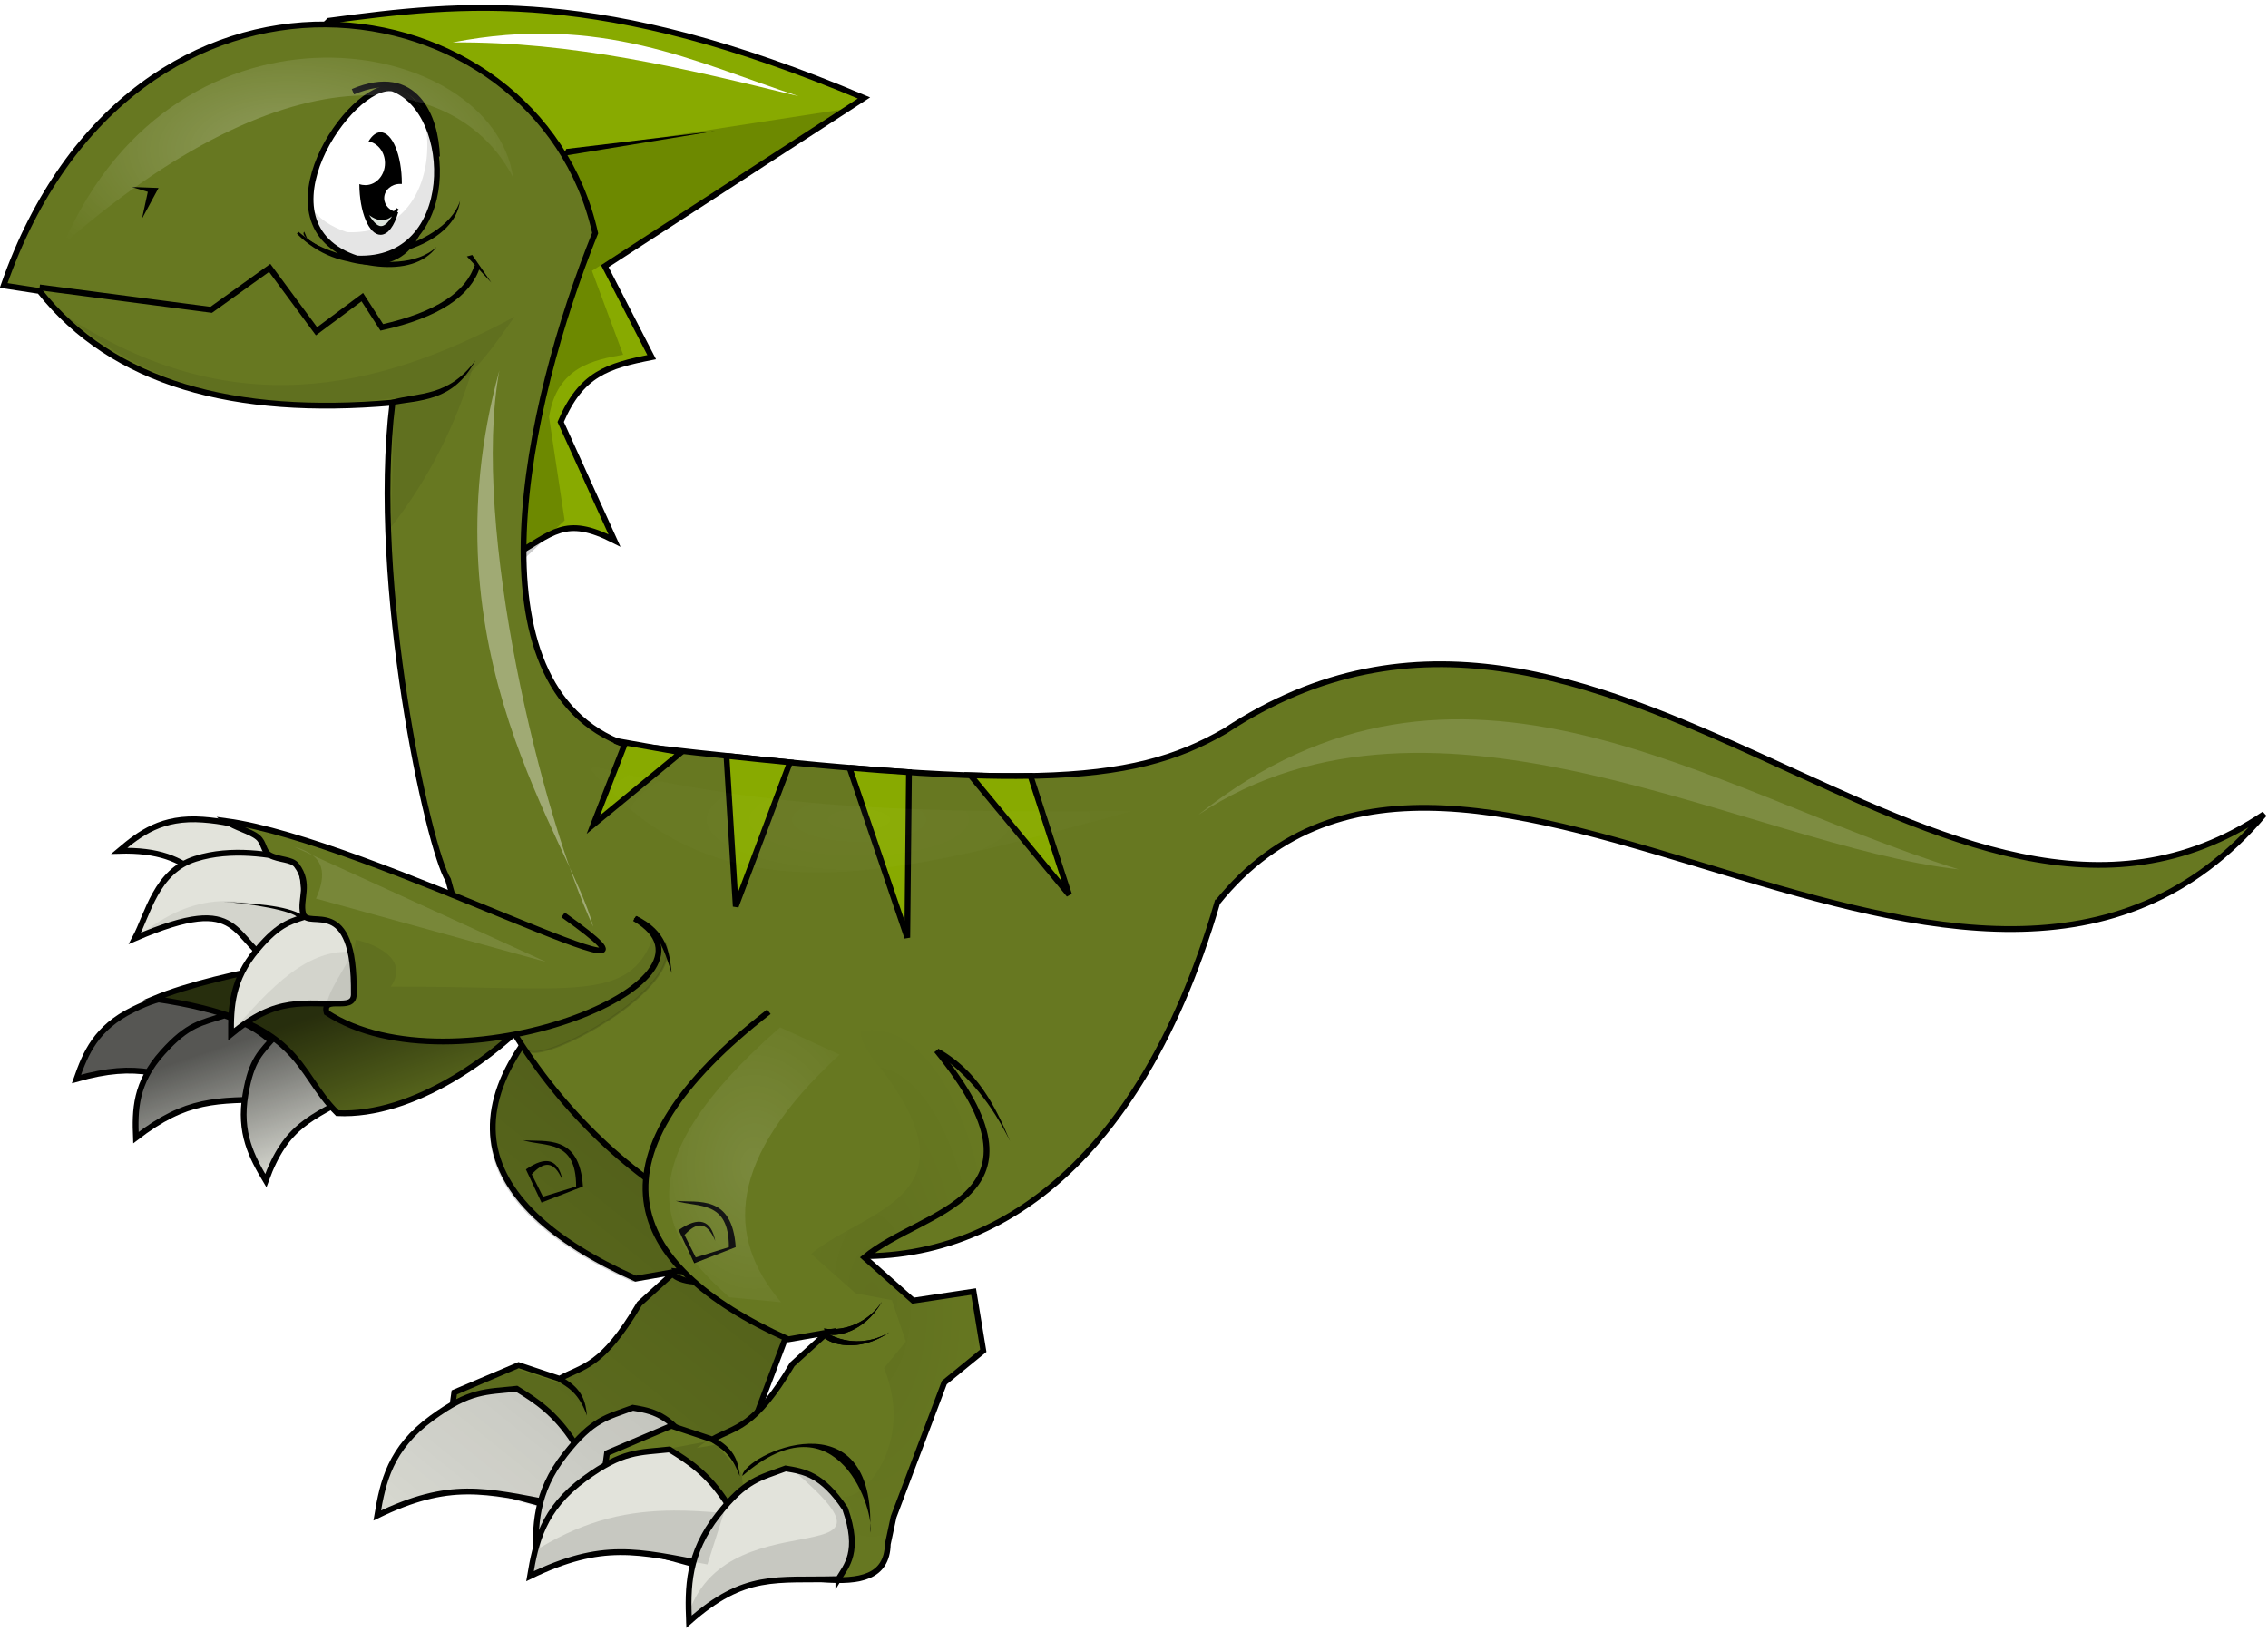 <?xml version="1.0" encoding="UTF-8" standalone="no"?>
<!-- Created with Inkscape (http://www.inkscape.org/) -->

<svg
   xmlns:dc="http://purl.org/dc/elements/1.1/"
   xmlns:cc="http://creativecommons.org/ns#"
   xmlns:rdf="http://www.w3.org/1999/02/22-rdf-syntax-ns#"
   xmlns:svg="http://www.w3.org/2000/svg"
   xmlns="http://www.w3.org/2000/svg"
   xmlns:xlink="http://www.w3.org/1999/xlink"
   xmlns:sodipodi="http://sodipodi.sourceforge.net/DTD/sodipodi-0.dtd"
   xmlns:inkscape="http://www.inkscape.org/namespaces/inkscape"
   width="587.489"
   height="427.739"
   id="svg6294"
   version="1.1"
   inkscape:version="0.48.3.1 r9886"
   sodipodi:docname="dinosaurio.svg">
  <defs
     id="defs6296">
    <filter
       color-interpolation-filters="sRGB"
       inkscape:collect="always"
       id="filter5564-9-6">
      <feGaussianBlur
         inkscape:collect="always"
         stdDeviation="6.23"
         id="feGaussianBlur5566-9-9" />
    </filter>
    <filter
       color-interpolation-filters="sRGB"
       inkscape:collect="always"
       id="filter5937"
       x="-0.158"
       width="1.317"
       y="-0.117"
       height="1.235">
      <feGaussianBlur
         inkscape:collect="always"
         stdDeviation="12.339"
         id="feGaussianBlur5939" />
    </filter>
    <linearGradient
       inkscape:collect="always"
       xlink:href="#linearGradient5891"
       id="linearGradient5897"
       x1="12.76"
       y1="2186.278"
       x2="37.443"
       y2="2260.019"
       gradientUnits="userSpaceOnUse" />
    <linearGradient
       inkscape:collect="always"
       id="linearGradient5891">
      <stop
         style="stop-color:#000000;stop-opacity:1;"
         offset="0"
         id="stop5893" />
      <stop
         style="stop-color:#000000;stop-opacity:0;"
         offset="1"
         id="stop5895" />
    </linearGradient>
    <linearGradient
       inkscape:collect="always"
       xlink:href="#linearGradient5851"
       id="linearGradient5857"
       x1="119.602"
       y1="2336.273"
       x2="-75.177"
       y2="2578.709"
       gradientUnits="userSpaceOnUse" />
    <linearGradient
       inkscape:collect="always"
       id="linearGradient5851">
      <stop
         style="stop-color:#000000;stop-opacity:1;"
         offset="0"
         id="stop5853" />
      <stop
         style="stop-color:#000000;stop-opacity:0;"
         offset="1"
         id="stop5855" />
    </linearGradient>
    <filter
       color-interpolation-filters="sRGB"
       inkscape:collect="always"
       id="filter5859"
       x="-0.102"
       width="1.203"
       y="-0.076"
       height="1.152">
      <feGaussianBlur
         inkscape:collect="always"
         stdDeviation="10.011"
         id="feGaussianBlur5861" />
    </filter>
    <filter
       color-interpolation-filters="sRGB"
       inkscape:collect="always"
       id="filter6210">
      <feGaussianBlur
         inkscape:collect="always"
         stdDeviation="14.018"
         id="feGaussianBlur6212" />
    </filter>
    <filter
       color-interpolation-filters="sRGB"
       inkscape:collect="always"
       id="filter5979"
       x="-0.115"
       width="1.23"
       y="-0.163"
       height="1.325">
      <feGaussianBlur
         inkscape:collect="always"
         stdDeviation="3.85"
         id="feGaussianBlur5981" />
    </filter>
    <filter
       color-interpolation-filters="sRGB"
       inkscape:collect="always"
       id="filter5564-5-1">
      <feGaussianBlur
         inkscape:collect="always"
         stdDeviation="6.23"
         id="feGaussianBlur5566-0-1" />
    </filter>
    <radialGradient
       inkscape:collect="always"
       xlink:href="#linearGradient5610"
       id="radialGradient5616"
       cx="184.393"
       cy="2373.768"
       fx="184.393"
       fy="2373.768"
       r="68.586"
       gradientTransform="matrix(1,0,0,2.242,0,-2948.665)"
       gradientUnits="userSpaceOnUse" />
    <linearGradient
       inkscape:collect="always"
       id="linearGradient5610">
      <stop
         style="stop-color:#000000;stop-opacity:1;"
         offset="0"
         id="stop5612" />
      <stop
         style="stop-color:#000000;stop-opacity:0;"
         offset="1"
         id="stop5614" />
    </linearGradient>
    <filter
       color-interpolation-filters="sRGB"
       inkscape:collect="always"
       id="filter5572">
      <feGaussianBlur
         inkscape:collect="always"
         stdDeviation="4.377"
         id="feGaussianBlur5574" />
    </filter>
    <filter
       color-interpolation-filters="sRGB"
       inkscape:collect="always"
       id="filter5675"
       x="-0.159"
       width="1.318"
       y="-0.172"
       height="1.344">
      <feGaussianBlur
         inkscape:collect="always"
         stdDeviation="5.716"
         id="feGaussianBlur5677" />
    </filter>
    <radialGradient
       inkscape:collect="always"
       xlink:href="#linearGradient5602"
       id="radialGradient5608"
       cx="177.787"
       cy="2122.865"
       fx="177.787"
       fy="2122.865"
       r="169.417"
       gradientTransform="matrix(1,0,0,0.331,0,1420.907)"
       gradientUnits="userSpaceOnUse" />
    <linearGradient
       inkscape:collect="always"
       id="linearGradient5602">
      <stop
         style="stop-color:#ffffff;stop-opacity:1;"
         offset="0"
         id="stop5604" />
      <stop
         style="stop-color:#ffffff;stop-opacity:0;"
         offset="1"
         id="stop5606" />
    </linearGradient>
    <filter
       color-interpolation-filters="sRGB"
       inkscape:collect="always"
       id="filter5598"
       x="-0.099"
       width="1.198"
       y="-0.499"
       height="1.999">
      <feGaussianBlur
         inkscape:collect="always"
         stdDeviation="11.665"
         id="feGaussianBlur5600" />
    </filter>
    <filter
       color-interpolation-filters="sRGB"
       inkscape:collect="always"
       id="filter5663"
       x="-0.272"
       width="1.543"
       y="-1.255"
       height="3.51">
      <feGaussianBlur
         inkscape:collect="always"
         stdDeviation="3.844"
         id="feGaussianBlur5665" />
    </filter>
    <filter
       color-interpolation-filters="sRGB"
       inkscape:collect="always"
       id="filter5667"
       x="-0.307"
       width="1.614"
       y="-0.535"
       height="2.07">
      <feGaussianBlur
         inkscape:collect="always"
         stdDeviation="3.844"
         id="feGaussianBlur5669" />
    </filter>
    <filter
       color-interpolation-filters="sRGB"
       inkscape:collect="always"
       id="filter5675-9"
       x="-0.159"
       width="1.318"
       y="-0.172"
       height="1.344">
      <feGaussianBlur
         inkscape:collect="always"
         stdDeviation="5.716"
         id="feGaussianBlur5677-3" />
    </filter>
    <filter
       color-interpolation-filters="sRGB"
       inkscape:collect="always"
       id="filter5745"
       x="-0.138"
       width="1.275"
       y="-0.16"
       height="1.319">
      <feGaussianBlur
         inkscape:collect="always"
         stdDeviation="2.1"
         id="feGaussianBlur5747" />
    </filter>
    <radialGradient
       inkscape:collect="always"
       xlink:href="#linearGradient5759"
       id="radialGradient5765"
       cx="123.536"
       cy="2302.426"
       fx="123.536"
       fy="2302.426"
       r="76.752"
       gradientTransform="matrix(1,0,0,1.353,0,-811.94)"
       gradientUnits="userSpaceOnUse" />
    <linearGradient
       inkscape:collect="always"
       id="linearGradient5759">
      <stop
         style="stop-color:#ffffff;stop-opacity:1;"
         offset="0"
         id="stop5761" />
      <stop
         style="stop-color:#ffffff;stop-opacity:0;"
         offset="1"
         id="stop5763" />
    </linearGradient>
    <filter
       color-interpolation-filters="sRGB"
       inkscape:collect="always"
       id="filter5755"
       x="-0.369"
       width="1.738"
       y="-0.229"
       height="1.458">
      <feGaussianBlur
         inkscape:collect="always"
         stdDeviation="13.585"
         id="feGaussianBlur5757" />
    </filter>
    <filter
       color-interpolation-filters="sRGB"
       inkscape:collect="always"
       id="filter5564-5">
      <feGaussianBlur
         inkscape:collect="always"
         stdDeviation="6.23"
         id="feGaussianBlur5566-0" />
    </filter>
    <filter
       color-interpolation-filters="sRGB"
       inkscape:collect="always"
       id="filter5905"
       x="-0.122"
       width="1.245"
       y="-0.62"
       height="2.24">
      <feGaussianBlur
         inkscape:collect="always"
         stdDeviation="20.082"
         id="feGaussianBlur5907" />
    </filter>
    <filter
       color-interpolation-filters="sRGB"
       inkscape:collect="always"
       id="filter5951"
       x="-0.095"
       width="1.19"
       y="-0.525"
       height="2.051">
      <feGaussianBlur
         inkscape:collect="always"
         stdDeviation="7.095"
         id="feGaussianBlur5953" />
    </filter>
    <filter
       color-interpolation-filters="sRGB"
       inkscape:collect="always"
       id="filter5969"
       x="-0.886"
       width="2.773"
       y="-0.127"
       height="1.253">
      <feGaussianBlur
         inkscape:collect="always"
         stdDeviation="12.974"
         id="feGaussianBlur5971" />
    </filter>
    <radialGradient
       inkscape:collect="always"
       xlink:href="#linearGradient6012"
       id="radialGradient6018"
       cx="-117.857"
       cy="1777.016"
       fx="-117.857"
       fy="1777.016"
       r="144.344"
       gradientTransform="matrix(1,0,0,0.527,0,839.921)"
       gradientUnits="userSpaceOnUse" />
    <linearGradient
       inkscape:collect="always"
       id="linearGradient6012">
      <stop
         style="stop-color:#ffffff;stop-opacity:1;"
         offset="0"
         id="stop6014" />
      <stop
         style="stop-color:#ffffff;stop-opacity:0;"
         offset="1"
         id="stop6016" />
    </linearGradient>
    <filter
       color-interpolation-filters="sRGB"
       inkscape:collect="always"
       id="filter6008"
       x="-0.12"
       width="1.24"
       y="-0.29"
       height="1.579">
      <feGaussianBlur
         inkscape:collect="always"
         stdDeviation="11.632"
         id="feGaussianBlur6010" />
    </filter>
    <filter
       color-interpolation-filters="sRGB"
       inkscape:collect="always"
       id="filter5564-4">
      <feGaussianBlur
         inkscape:collect="always"
         stdDeviation="6.23"
         id="feGaussianBlur5566-06" />
    </filter>
    <filter
       color-interpolation-filters="sRGB"
       inkscape:collect="always"
       id="filter5564-9">
      <feGaussianBlur
         inkscape:collect="always"
         stdDeviation="6.23"
         id="feGaussianBlur5566-9" />
    </filter>
    <filter
       color-interpolation-filters="sRGB"
       inkscape:collect="always"
       id="filter6082"
       x="-0.158"
       width="1.317"
       y="-0.347"
       height="1.693">
      <feGaussianBlur
         inkscape:collect="always"
         stdDeviation="8.613"
         id="feGaussianBlur6084" />
    </filter>
    <filter
       color-interpolation-filters="sRGB"
       inkscape:collect="always"
       id="filter5564-5-1-0">
      <feGaussianBlur
         inkscape:collect="always"
         stdDeviation="6.23"
         id="feGaussianBlur5566-0-1-3" />
    </filter>
  </defs>
  <sodipodi:namedview
     id="base"
     pagecolor="#ffffff"
     bordercolor="#666666"
     borderopacity="1.0"
     inkscape:pageopacity="0.0"
     inkscape:pageshadow="2"
     inkscape:zoom="0.33260209"
     inkscape:cx="388.79904"
     inkscape:cy="303.90037"
     inkscape:document-units="px"
     inkscape:current-layer="g6216"
     showgrid="false"
     fit-margin-left="0.2"
     fit-margin-top="0.2"
     fit-margin-right="0.2"
     fit-margin-bottom="0.2"
     inkscape:window-width="1264"
     inkscape:window-height="715"
     inkscape:window-x="0"
     inkscape:window-y="48"
     inkscape:window-maximized="1" />
  <g
     inkscape:label="Capa 1"
     inkscape:groupmode="layer"
     id="layer1"
     transform="translate(8.826,-461.784)">
    <g
       transform="matrix(0.5,0,0,0.5,124.809,-387.694)"
       id="g6216">
      <path
         sodipodi:nodetypes="cccccccsc"
         inkscape:connector-curvature="0"
         id="path4435-7"
         d="m -96.799,1709.707 c 69.778,-9.269 140.358,-17.737 277.143,40 l -134.286,87.143 24.286,47.143 c -22.947,4.522 -36.545,8.737 -47.143,33.571 l 27.857,61.429 c -25.984,-13.266 -31.625,-3.691 -53.571,8.571 0,0 12.857,-197.857 10,-203.571 -2.857,-5.714 -97.143,-74.286 -104.286,-74.286 z"
         style="color:#000000;fill:#88aa00;fill-opacity:1;fill-rule:nonzero;stroke:#000000;stroke-width:3;stroke-linecap:butt;stroke-linejoin:miter;stroke-miterlimit:4;stroke-opacity:1;stroke-dasharray:none;stroke-dashoffset:0;marker:none;visibility:visible;display:inline;overflow:visible;enable-background:accumulate" />
      <path
         sodipodi:nodetypes="cccccccc"
         inkscape:connector-curvature="0"
         id="path5927"
         d="m 26.264,1777.652 144.452,-22.223 -131.32,83.843 16.162,43.437 c -14.689,2.727 -34.233,5.893 -38.386,32.325 l 8.081,53.538 -41.416,39.396 z"
         style="opacity:0.445;fill:#000000;stroke:none;filter:url(#filter5937)" />
      <g
         transform="translate(-446.757,1411.182)"
         id="g4282-8">
        <path
           sodipodi:nodetypes="cccccc"
           inkscape:connector-curvature="0"
           id="path3780-1-2-68"
           d="m 292.461,854.716 12.369,-23.709 c -5.718,-13.465 -12.677,-19.851 -19.671,-26.037 -12.866,-0.854 -19.093,-2.844 -36.764,5.88 -19.225,9.422 -24.587,22.592 -29.298,35.939 32.147,-9.144 45.727,-2.543 73.364,7.927 z"
           style="color:#000000;fill:#e2e3db;fill-opacity:1;fill-rule:nonzero;stroke:#000000;stroke-width:3;stroke-linecap:butt;stroke-linejoin:miter;stroke-miterlimit:4;stroke-opacity:1;stroke-dasharray:none;stroke-dashoffset:0;marker:none;visibility:visible;display:inline;overflow:visible;enable-background:accumulate" />
        <path
           sodipodi:nodetypes="cccccc"
           inkscape:connector-curvature="0"
           id="path3780-1-8"
           d="m 320.995,857.385 2.713,-26.603 c -10.297,-10.392 -19.125,-13.747 -27.912,-16.905 -12.268,3.97 -18.79,4.426 -31.975,19.072 -14.371,15.869 -14.476,30.089 -13.912,44.232 26.478,-20.395 41.537,-19.291 71.086,-19.796 z"
           style="color:#000000;fill:#e2e3db;fill-opacity:1;fill-rule:nonzero;stroke:#000000;stroke-width:3;stroke-linecap:butt;stroke-linejoin:miter;stroke-miterlimit:4;stroke-opacity:1;stroke-dasharray:none;stroke-dashoffset:0;marker:none;visibility:visible;display:inline;overflow:visible;enable-background:accumulate" />
        <path
           sodipodi:nodetypes="cccccc"
           inkscape:connector-curvature="0"
           id="path3780-8-0-4"
           d="m 363.286,854.388 c 0.283,-6.469 2.653,-14.242 -11.423,-27.014 -15.291,-8.113 -22.423,-5.426 -29.683,-2.951 -7.563,8.698 -12.379,11.871 -15.516,30.318 -3.463,20.024 3.295,32.536 10.533,44.695 10.635,-29.141 23.516,-32.04 46.089,-45.049 z"
           style="color:#000000;fill:#e2e3db;fill-opacity:1;fill-rule:nonzero;stroke:#000000;stroke-width:3;stroke-linecap:butt;stroke-linejoin:miter;stroke-miterlimit:4;stroke-opacity:1;stroke-dasharray:none;stroke-dashoffset:0;marker:none;visibility:visible;display:inline;overflow:visible;enable-background:accumulate" />
        <path
           style="color:#000000;fill:#677821;fill-opacity:1;fill-rule:nonzero;stroke:#000000;stroke-width:3;stroke-linecap:butt;stroke-linejoin:miter;stroke-miterlimit:4;stroke-opacity:1;stroke-dasharray:none;stroke-dashoffset:0;marker:none;visibility:visible;display:inline;overflow:visible;enable-background:accumulate"
           d="m 467.143,741.648 c 65.44,-0.182 -35.163,126.59 -112.857,122.857 -22.454,-22.144 -17.234,-47.847 -95,-59.286 69.286,-29.003 274.775,-37.63 175,-46.429"
           id="path4241-3"
           inkscape:connector-curvature="0"
           sodipodi:nodetypes="cccc" />
      </g>
      <path
         sodipodi:nodetypes="ccccccccccccc"
         inkscape:connector-curvature="0"
         id="path3780-1-2-68-5"
         d="m 20.375,2152.844 -32.844,17.125 c 99.775,8.799 -105.714,17.434 -175,46.437 0.818,0.12 1.576,0.252 2.375,0.375 -3.723,1.009 -7.993,2.639 -13.281,5.25 -19.225,9.422 -24.57,22.591 -29.281,35.938 15.465,-4.399 26.622,-5.129 37.125,-3.563 -6.803,11.856 -6.752,22.95 -6.312,33.969 21.685,-16.703 35.713,-18.975 56.312,-19.531 -2.351,18.34 4.089,30.225 10.969,41.781 8.538,-23.395 18.62,-29.935 33.906,-38.312 1.006,1.133 2.055,2.258 3.188,3.375 77.694,3.733 178.284,-123.026 112.844,-122.844 z"
         style="opacity:0.618;color:#000000;fill:url(#linearGradient5897);fill-opacity:1;fill-rule:nonzero;stroke:none;stroke-width:3;marker:none;visibility:visible;display:inline;overflow:visible;enable-background:accumulate" />
      <g
         id="g3923-2-1"
         transform="translate(-501.656,1395.913)">
        <path
           style="color:#000000;fill:#677821;fill-opacity:1;fill-rule:nonzero;stroke:#000000;stroke-width:3;stroke-linecap:butt;stroke-linejoin:miter;stroke-miterlimit:4;stroke-opacity:1;stroke-dasharray:none;stroke-dashoffset:0;marker:none;visibility:visible;display:inline;overflow:visible;enable-background:accumulate"
           d="M 553.564,795.783 C 458.406,869.705 476.005,926.105 563.665,965.518 l 20.203,-3.536 -18.183,16.502 c -19.64,33.391 -29.378,32.119 -41.416,38.898 l -21.213,-7.072 -33.335,14.145 -6.061,43.612 0,0 64.65,17.681 c 28.958,-4.714 86.141,20.562 86.873,-14.142 l 3.03,-14.148 26.264,-69.544 20.203,-16.502 -5.051,-30.647 -31.315,4.715 -25.254,-22.396 c 30.829,-25.6 101.247,-29.319 37.376,-107.263"
           id="path3755-2-4"
           inkscape:connector-curvature="0"
           sodipodi:nodetypes="cccccccccccccccccc" />
        <path
           style="color:#000000;fill:#e2e3db;fill-opacity:1;fill-rule:nonzero;stroke:#000000;stroke-width:3;stroke-linecap:butt;stroke-linejoin:miter;stroke-miterlimit:4;stroke-opacity:1;stroke-dasharray:none;stroke-dashoffset:0;marker:none;visibility:visible;display:inline;overflow:visible;enable-background:accumulate"
           d="m 521.744,1082.162 10.102,-31.82 c -9.933,-15.326 -19.866,-21.679 -29.799,-27.779 -16.006,1.723 -24.092,0.616 -43.942,15.152 -21.611,15.728 -25.367,33.08 -28.284,50.508 37.561,-18.171 55.683,-12.981 91.924,-6.061 z"
           id="path3780-89-9"
           inkscape:connector-curvature="0"
           sodipodi:nodetypes="cccccc" />
        <path
           style="color:#000000;fill:#e2e3db;fill-opacity:1;fill-rule:nonzero;stroke:#000000;stroke-width:3;stroke-linecap:butt;stroke-linejoin:miter;stroke-miterlimit:4;stroke-opacity:1;stroke-dasharray:none;stroke-dashoffset:0;marker:none;visibility:visible;display:inline;overflow:visible;enable-background:accumulate"
           d="m 589.571,1089.736 c 4.155,-6.935 11.376,-14.06 3.512,-36.448 -11.967,-17.995 -21.394,-19.283 -30.836,-20.881 -13.473,5.055 -20.646,5.676 -35.053,24.066 -15.703,19.927 -15.718,37.68 -14.998,55.331 28.994,-25.674 44.86,-21.202 77.374,-22.069 z"
           id="path3780-8-7-2"
           inkscape:connector-curvature="0"
           sodipodi:nodetypes="cccccc" />
        <path
           style="fill:#000000;stroke:none"
           d="m 523.482,1018.612 c 5.273,3.423 10.645,5.934 15,17.857 -0.7,-6.767 -2.012,-13.688 -12.5,-19.643 z"
           id="path3806-3-0"
           inkscape:connector-curvature="0"
           sodipodi:nodetypes="cccc" />
        <path
           style="color:#000000;fill:#000000;fill-opacity:1;fill-rule:nonzero;stroke:none;stroke-width:1px;marker:none;visibility:visible;display:inline;overflow:visible;enable-background:accumulate"
           d="m 582.036,961.264 c 10.213,6.943 23.751,6.852 33.964,0.578 -16.114,11.157 -31.14,5.88 -33.675,2.746 z"
           id="path3835-1-6"
           inkscape:connector-curvature="0"
           sodipodi:nodetypes="cccc" />
        <path
           style="color:#000000;fill:#000000;fill-opacity:1;fill-rule:nonzero;stroke:none;stroke-width:1px;marker:none;visibility:visible;display:inline;overflow:visible;enable-background:accumulate"
           d="m 582.066,959.937 c 11.925,1.752 23.776,-4.088 30.077,-13.945 -9.405,16.656 -24.848,18.416 -28.408,16.742 z"
           id="path3835-0-2-8"
           inkscape:connector-curvature="0"
           sodipodi:nodetypes="cccc" />
        <path
           style="color:#000000;fill:#000000;fill-opacity:1;fill-rule:nonzero;stroke:none;stroke-width:1px;marker:none;visibility:visible;display:inline;overflow:visible;enable-background:accumulate"
           d="m 642.232,815.348 c 19.068,11.107 28.181,28.118 36.305,47.486 -9.515,-19.166 -21.101,-33.766 -37.766,-45.469 z"
           id="path3907-9-9"
           inkscape:connector-curvature="0"
           sodipodi:nodetypes="cccc" />
        <path
           style="color:#000000;fill:#000000;fill-opacity:1;fill-rule:nonzero;stroke:none;stroke-width:1px;marker:none;visibility:visible;display:inline;overflow:visible;enable-background:accumulate"
           d="m 505.329,893.768 c 11.513,1.083 29.279,-3.44 31.062,23.991 l -21.466,8.334 -8.081,-17.173 c 10.575,-7.353 16.783,-5.273 18.94,5.556 -4.539,-10.754 -10.029,-9.379 -15.91,-3.03 l 5.808,11.617 17.173,-5.303 c 0.024,-24.655 -15.963,-20.319 -27.527,-23.991 z"
           id="path3915-3-2"
           inkscape:connector-curvature="0"
           sodipodi:nodetypes="ccccccccc" />
      </g>
      <path
         inkscape:connector-curvature="0"
         id="path3755-2-4-4"
         d="m 50.413,2193.41 c -95.158,73.922 -77.535,130.305 10.125,169.719 l 20.188,-3.531 -18.188,16.5 c -19.64,33.391 -29.368,32.128 -41.406,38.906 l -21.219,-7.062 -33.344,14.125 -0.875,6.25 c -3.214,1.812 -6.706,4.093 -10.719,7.031 -21.611,15.728 -25.395,33.072 -28.312,50.5 29.545,-14.293 47.106,-14.119 70.875,-10.031 l 13.563,3.719 c -2.627,10.237 -2.432,20.088 -2.031,29.906 26.551,-23.51 42.102,-21.768 69.5,-21.969 18.294,1.493 33.098,-0.699 33.469,-18.25 l 3.031,-14.125 26.281,-69.562 20.188,-16.5 -5.062,-30.656 -31.312,4.719 -25.25,-22.375 c 30.829,-25.6 101.246,-29.337 37.375,-107.281 l -86.875,-20.031 z"
         style="opacity:0.449;color:#000000;fill:url(#linearGradient5857);fill-opacity:1;fill-rule:nonzero;stroke:none;stroke-width:3;marker:none;visibility:visible;display:inline;overflow:visible;filter:url(#filter5859);enable-background:accumulate" />
      <path
         sodipodi:nodetypes="ccccccccccc"
         inkscape:connector-curvature="0"
         id="path2985-6"
         d="m 363.385,2166.56 c -86.668,295.982 -345.101,189.646 -398.511,-11.772 -10.053,-15.785 -40.354,-152.392 -28.817,-247.223 -81.897,7.123 -144.753,-9.763 -182.857,-57.857 l -18.571,-2.857 c 66.681,-191.203 276.593,-160.375 306.429,-27.143 -35.881,88.914 -67.755,234.992 15.714,265 204.639,23.831 260.964,21.662 310.654,-7.041 l 0,0 c 195.833,-129.322 372.975,153.997 538.382,43.05 -149.804,176.822 -415.423,-111.856 -542.422,45.843 z"
         style="fill:#677821;stroke:#000000;stroke-width:3;stroke-linecap:butt;stroke-linejoin:miter;stroke-miterlimit:4;stroke-opacity:1;stroke-dasharray:none" />
      <path
         sodipodi:nodetypes="ccccccc"
         inkscape:connector-curvature="0"
         id="path3861-6"
         d="m -246.747,1847.857 88.893,11.617 30.305,-21.718 24.244,32.83 23.739,-17.678 10.102,15.657 c 28.858,-6.487 44.881,-17.252 49.497,-31.82"
         style="color:#000000;fill:none;stroke:#000000;stroke-width:3;stroke-linecap:butt;stroke-linejoin:miter;stroke-miterlimit:4;stroke-opacity:1;stroke-dasharray:none;stroke-dashoffset:0;marker:none;visibility:visible;display:inline;overflow:visible;enable-background:accumulate" />
      <path
         inkscape:connector-curvature="0"
         id="path3880-4"
         d="m -25.397,1831.82 12.627,13.511 -9.849,-14.268 z"
         style="fill:#000000;stroke:none" />
      <path
         sodipodi:nodetypes="cccc"
         inkscape:connector-curvature="0"
         id="path3882-9"
         d="m -64.667,1906.193 c 14.68,-4.011 29.631,-1.53 43.689,-20.456 -11.52,21.397 -28.428,20.472 -44.447,23.233 z"
         style="color:#000000;fill:#000000;fill-opacity:1;fill-rule:nonzero;stroke:none;stroke-width:3;marker:none;visibility:visible;display:inline;overflow:visible;enable-background:accumulate" />
      <path
         sodipodi:nodetypes="cccc"
         inkscape:connector-curvature="0"
         id="path5973"
         d="m 77.277,2187.269 c 10.584,24.054 -65.267,64.349 -71.216,55.558 -2.525,-1.01 -8.081,-7.576 -8.081,-7.576 32.565,-10.977 61.46,-24.956 79.297,-47.982 z"
         style="opacity:0.368;fill:#000000;stroke:#000000;stroke-width:1px;stroke-linecap:butt;stroke-linejoin:miter;stroke-opacity:1;filter:url(#filter5979)" />
      <g
         transform="translate(-422.514,1427.345)"
         id="g3923-5">
        <path
           style="color:#000000;fill:#677821;fill-opacity:1;fill-rule:nonzero;stroke:#000000;stroke-width:3;stroke-linecap:butt;stroke-linejoin:miter;stroke-miterlimit:4;stroke-opacity:1;stroke-dasharray:none;stroke-dashoffset:0;marker:none;visibility:visible;display:inline;overflow:visible;enable-background:accumulate"
           d="M 553.564,795.783 C 458.406,869.705 476.005,926.105 563.665,965.518 l 20.203,-3.536 -18.183,16.502 c -19.64,33.391 -29.378,32.119 -41.416,38.898 l -21.213,-7.072 -33.335,14.145 -6.061,43.612 0,0 64.65,17.681 c 28.958,-4.714 86.141,20.562 86.873,-14.142 l 3.03,-14.148 26.264,-69.544 20.203,-16.502 -5.051,-30.647 -31.315,4.715 -25.254,-22.396 c 30.829,-25.6 101.247,-29.319 37.376,-107.263"
           id="path3755-0"
           inkscape:connector-curvature="0"
           sodipodi:nodetypes="cccccccccccccccccc" />
        <path
           style="color:#000000;fill:#e2e3db;fill-opacity:1;fill-rule:nonzero;stroke:#000000;stroke-width:3;stroke-linecap:butt;stroke-linejoin:miter;stroke-miterlimit:4;stroke-opacity:1;stroke-dasharray:none;stroke-dashoffset:0;marker:none;visibility:visible;display:inline;overflow:visible;enable-background:accumulate"
           d="m 521.744,1082.162 10.102,-31.82 c -9.933,-15.326 -19.866,-21.679 -29.799,-27.779 -16.006,1.723 -24.092,0.616 -43.942,15.152 -21.611,15.728 -25.367,33.08 -28.284,50.508 37.561,-18.171 55.683,-12.981 91.924,-6.061 z"
           id="path3780-4"
           inkscape:connector-curvature="0"
           sodipodi:nodetypes="cccccc" />
        <path
           style="color:#000000;fill:#e2e3db;fill-opacity:1;fill-rule:nonzero;stroke:#000000;stroke-width:3;stroke-linecap:butt;stroke-linejoin:miter;stroke-miterlimit:4;stroke-opacity:1;stroke-dasharray:none;stroke-dashoffset:0;marker:none;visibility:visible;display:inline;overflow:visible;enable-background:accumulate"
           d="m 589.571,1089.736 c 4.155,-6.935 11.376,-14.06 3.512,-36.448 -11.967,-17.995 -21.394,-19.283 -30.836,-20.881 -13.473,5.055 -20.646,5.676 -35.053,24.066 -15.703,19.927 -15.718,37.68 -14.998,55.331 28.994,-25.674 44.86,-21.202 77.374,-22.069 z"
           id="path3780-8-8"
           inkscape:connector-curvature="0"
           sodipodi:nodetypes="cccccc" />
        <path
           style="fill:#000000;stroke:none"
           d="m 523.482,1018.612 c 5.273,3.423 10.645,5.934 15,17.857 -0.7,-6.767 -2.012,-13.688 -12.5,-19.643 z"
           id="path3806-7"
           inkscape:connector-curvature="0"
           sodipodi:nodetypes="cccc" />
        <path
           style="color:#000000;fill:#000000;fill-opacity:1;fill-rule:nonzero;stroke:none;stroke-width:1px;marker:none;visibility:visible;display:inline;overflow:visible;enable-background:accumulate"
           d="m 539.821,1036.291 c 0.373,-10.819 69.738,-43.455 66.181,29.402 2.853,-10.162 -16.579,-72.387 -66.181,-29.402 z"
           id="path3816-1"
           inkscape:connector-curvature="0"
           sodipodi:nodetypes="ccc" />
        <path
           style="color:#000000;fill:#000000;fill-opacity:1;fill-rule:nonzero;stroke:none;stroke-width:1px;marker:none;visibility:visible;display:inline;overflow:visible;enable-background:accumulate"
           d="m 582.036,961.264 c 10.213,6.943 23.751,6.852 33.964,0.578 -16.114,11.157 -31.14,5.88 -33.675,2.746 z"
           id="path3835-7"
           inkscape:connector-curvature="0"
           sodipodi:nodetypes="cccc" />
        <path
           style="color:#000000;fill:#000000;fill-opacity:1;fill-rule:nonzero;stroke:none;stroke-width:1px;marker:none;visibility:visible;display:inline;overflow:visible;enable-background:accumulate"
           d="m 582.066,959.937 c 11.925,1.752 23.776,-4.088 30.077,-13.945 -9.405,16.656 -24.848,18.416 -28.408,16.742 z"
           id="path3835-0-27"
           inkscape:connector-curvature="0"
           sodipodi:nodetypes="cccc" />
        <path
           style="color:#000000;fill:#000000;fill-opacity:1;fill-rule:nonzero;stroke:none;stroke-width:1px;marker:none;visibility:visible;display:inline;overflow:visible;enable-background:accumulate"
           d="m 642.232,815.348 c 19.068,11.107 28.181,28.118 36.305,47.486 -9.515,-19.166 -21.101,-33.766 -37.766,-45.469 z"
           id="path3907-2"
           inkscape:connector-curvature="0"
           sodipodi:nodetypes="cccc" />
        <path
           style="color:#000000;fill:#000000;fill-opacity:1;fill-rule:nonzero;stroke:none;stroke-width:1px;marker:none;visibility:visible;display:inline;overflow:visible;enable-background:accumulate"
           d="m 505.329,893.768 c 11.513,1.083 29.279,-3.44 31.062,23.991 l -21.466,8.334 -8.081,-17.173 c 10.575,-7.353 16.783,-5.273 18.94,5.556 -4.539,-10.754 -10.029,-9.379 -15.91,-3.03 l 5.808,11.617 17.173,-5.303 c 0.024,-24.655 -15.963,-20.319 -27.527,-23.991 z"
           id="path3915-2"
           inkscape:connector-curvature="0"
           sodipodi:nodetypes="ccccccccc" />
      </g>
      <g
         transform="translate(-363.189,1450.549)"
         id="g4306-6">
        <g
           id="g4276-1"
           transform="matrix(0.862,0.506,-0.506,0.862,434.69,409.701)">
          <path
             style="color:#000000;fill:#e2e3db;fill-opacity:1;fill-rule:nonzero;stroke:#000000;stroke-width:3;stroke-linecap:butt;stroke-linejoin:miter;stroke-miterlimit:4;stroke-opacity:1;stroke-dasharray:none;stroke-dashoffset:0;marker:none;visibility:visible;display:inline;overflow:visible;enable-background:accumulate"
             d="m -19.354,385.454 7.654,-19.769 c -5.718,-13.465 -3.33,-23.682 -10.324,-29.868 -12.866,-0.854 -28.44,0.987 -46.111,9.711 -19.225,9.422 -24.587,22.592 -29.298,35.939 34.257,-21.511 50.443,-6.483 78.079,3.987 z"
             id="path3780-1-2-6-0"
             inkscape:connector-curvature="0"
             sodipodi:nodetypes="cccccc" />
          <path
             style="color:#000000;fill:#e2e3db;fill-opacity:1;fill-rule:nonzero;stroke:#000000;stroke-width:3;stroke-linecap:butt;stroke-linejoin:miter;stroke-miterlimit:4;stroke-opacity:1;stroke-dasharray:none;stroke-dashoffset:0;marker:none;visibility:visible;display:inline;overflow:visible;enable-background:accumulate"
             d="m 4.464,392.062 2.713,-26.603 C -3.12,355.068 -7.45,342.444 -16.237,339.287 c -12.268,3.97 -31.839,11.1 -45.025,25.746 -14.371,15.869 -6.748,37.266 -6.184,51.409 37.335,-50.784 42.36,-23.874 71.909,-24.379 z"
             id="path3780-1-1-6"
             inkscape:connector-curvature="0"
             sodipodi:nodetypes="cccccc" />
          <path
             style="color:#000000;fill:#e2e3db;fill-opacity:1;fill-rule:nonzero;stroke:#000000;stroke-width:3;stroke-linecap:butt;stroke-linejoin:miter;stroke-miterlimit:4;stroke-opacity:1;stroke-dasharray:none;stroke-dashoffset:0;marker:none;visibility:visible;display:inline;overflow:visible;enable-background:accumulate"
             d="m 46.755,389.065 c 0.283,-6.469 2.653,-14.242 -11.423,-27.014 -15.291,-8.113 -22.423,-5.426 -29.683,-2.951 -7.563,8.698 -12.379,11.871 -15.516,30.318 -3.463,20.024 3.295,32.536 10.533,44.695 C 11.301,404.973 24.182,402.074 46.755,389.065 z"
             id="path3780-8-0-5-1"
             inkscape:connector-curvature="0"
             sodipodi:nodetypes="cccccc" />
        </g>
        <path
           sodipodi:nodetypes="ccssssscc"
           inkscape:connector-curvature="0"
           id="path4241-5-4-9"
           d="m 424.663,724.247 c 56.525,32.976 -94.417,91.361 -159.526,48.805 -2.549,-9.527 13.921,-0.002 14.06,-9.37 0.794,-53.487 -23.889,-32.975 -26.247,-41.982 -1.914,-7.31 3.951,-15.356 -3.407,-25.021 -2.472,-3.248 -8.998,-2.629 -13.749,-5.18 -3.633,-1.951 -2.836,-6.39 -6.353,-9.324 -3.868,-3.227 -12.053,-5.006 -16.211,-8.348 74.433,10.069 256.005,106.672 174.419,48.567"
           style="color:#000000;fill:#677821;fill-opacity:1;fill-rule:nonzero;stroke:#000000;stroke-width:3;stroke-linecap:butt;stroke-linejoin:miter;stroke-miterlimit:4;stroke-opacity:1;stroke-dasharray:none;stroke-dashoffset:0;marker:none;visibility:visible;display:inline;overflow:visible;enable-background:accumulate" />
      </g>
      <path
         inkscape:connector-curvature="0"
         id="path6086"
         d="m -151.125,2165.781 c -13.855,0.281 -28.877,5.113 -46.375,19.969 33.145,-19.151 50.017,-9.639 63.438,5.188 9.135,-10.828 14.68,-13.556 21.625,-15.875 l 0.812,-1.938 c -12.946,-3.352 -25.645,-7.625 -39.5,-7.344 z"
         style="opacity:0.254;color:#000000;fill:#000000;fill-opacity:1;fill-rule:nonzero;stroke:none;stroke-width:3;marker:none;visibility:visible;display:inline;overflow:visible;filter:url(#filter5564-5-1);enable-background:accumulate" />
      <path
         sodipodi:nodetypes="cccc"
         inkscape:connector-curvature="0"
         id="path4328-9"
         d="m -109.656,1818.993 c -5.401,5.632 48.407,26.969 68.571,7.857 -12.679,17.451 -45.752,10.697 -66.429,-2.857 z"
         style="fill:#000000;stroke:none" />
      <path
         sodipodi:nodetypes="cccc"
         inkscape:connector-curvature="0"
         id="path4328-5-0"
         d="m -92.919,1828.828 c -2.057,7.527 55.41,0.584 64.002,-25.837 -2.808,21.387 -35.093,31.244 -59.732,29.207 z"
         style="fill:#000000;stroke:none" />
      <path
         sodipodi:nodetypes="cccc"
         inkscape:connector-curvature="0"
         id="path4348-9"
         d="m 61.058,2175.064 c 12.155,4.361 15.843,16.248 19.643,28.036 -1.154,-10.918 -2.459,-21.803 -18.036,-29.464 z"
         style="fill:#000000;stroke:none" />
      <path
         sodipodi:nodetypes="cccc"
         inkscape:connector-curvature="0"
         id="path4350-1"
         d="m -110.192,2173.278 c -9.127,-5.569 -26.656,-6.13 -41.25,-7.143 13.361,0.917 36.499,4.587 38.75,8.571 z"
         style="fill:#000000;stroke:none" />
      <path
         inkscape:connector-curvature="0"
         id="path4397-1"
         d="m -199.017,1795.834 13.89,0.505 -8.586,15.91 3.03,-13.89 z"
         style="fill:#000000;stroke:none" />
      <path
         sodipodi:nodetypes="cccc"
         inkscape:connector-curvature="0"
         id="path4443-1"
         d="m 26.058,1776.136 77.143,-9.286 -78.571,12.857 z"
         style="fill:#000000;stroke:none" />
      <path
         inkscape:connector-curvature="0"
         id="path4445-5"
         d="m 56.299,2084.737 -16.162,41.416 45.457,-37.376 -34.345,-6.061 z"
         style="color:#000000;fill:#88aa00;fill-opacity:1;fill-rule:nonzero;stroke:#000000;stroke-width:3;stroke-linecap:butt;stroke-linejoin:miter;stroke-miterlimit:4;stroke-opacity:1;stroke-dasharray:none;stroke-dashoffset:0;marker:none;visibility:visible;display:inline;overflow:visible;enable-background:accumulate" />
      <path
         inkscape:connector-curvature="0"
         id="path4447-9"
         d="m 109.08,2090.564 4.812,78.031 28.094,-74.656 c -10.425,-1.013 -21.397,-2.146 -32.906,-3.375 z"
         style="color:#000000;fill:#88aa00;fill-opacity:1;fill-rule:nonzero;stroke:#000000;stroke-width:3;stroke-linecap:butt;stroke-linejoin:miter;stroke-miterlimit:4;stroke-opacity:1;stroke-dasharray:none;stroke-dashoffset:0;marker:none;visibility:visible;display:inline;overflow:visible;enable-background:accumulate" />
      <path
         inkscape:connector-curvature="0"
         id="path4449-7"
         d="m 172.83,2096.72 29.938,88.031 0.875,-85.719 c -9.671,-0.624 -19.887,-1.395 -30.812,-2.312 z"
         style="color:#000000;fill:#88aa00;fill-opacity:1;fill-rule:nonzero;stroke:#000000;stroke-width:3;stroke-linecap:butt;stroke-linejoin:miter;stroke-miterlimit:4;stroke-opacity:1;stroke-dasharray:none;stroke-dashoffset:0;marker:none;visibility:visible;display:inline;overflow:visible;enable-background:accumulate" />
      <path
         inkscape:connector-curvature="0"
         id="path4451-7"
         d="m 235.455,2100.626 51.156,61.906 -20,-61.594 c -9.518,0.166 -19.855,0.062 -31.156,-0.312 z"
         style="color:#000000;fill:#88aa00;fill-opacity:1;fill-rule:nonzero;stroke:#000000;stroke-width:3;stroke-linecap:butt;stroke-linejoin:miter;stroke-miterlimit:4;stroke-opacity:1;stroke-dasharray:none;stroke-dashoffset:0;marker:none;visibility:visible;display:inline;overflow:visible;enable-background:accumulate" />
      <path
         sodipodi:nodetypes="ccccccccccccccccccccc"
         inkscape:connector-curvature="0"
         id="path3755-0-9"
         d="m 185.263,2247.941 c 58.289,71.132 -4.191,77.291 -32.326,100.653 l 23.031,20.437 18.812,3.531 L 202,2394 l -11.281,13.75 c 17.645,43.142 -16.673,74.515 -24.147,65.076 18.581,7.343 0.173,51.903 2.382,43.064 11.872,4.537 23.445,-8.575 23.703,-16.952 l 3.031,-14.125 26.281,-69.562 20.188,-16.5 -5.031,-30.625 -31.312,4.688 -25.25,-22.375 c 30.829,-25.6 99.478,-32.115 35.607,-110.059 -51.746,-22.08 -37.001,-1.583 -30.906,7.563 z m -49.857,136.153 -9.094,1.594 c 1.544,0.807 3.12,1.612 4.719,2.406 z"
         style="opacity:0.254;color:#000000;fill:url(#radialGradient5616);fill-opacity:1;fill-rule:nonzero;stroke:none;stroke-width:3;marker:none;visibility:visible;display:inline;overflow:visible;filter:url(#filter5572);enable-background:accumulate" />
      <path
         sodipodi:nodetypes="cccc"
         inkscape:connector-curvature="0"
         id="path4973"
         d="m 143.442,2460.515 c 69.1,58.924 -39.131,10.427 -55.558,79.802 19.248,-21.441 45.823,-27.124 81.317,-23.739 4.254,-19.044 16.417,-38.309 -25.759,-56.063 z"
         style="opacity:0.342;color:#000000;fill:#000000;fill-opacity:1;fill-rule:nonzero;stroke:none;stroke-width:3;marker:none;visibility:visible;display:inline;overflow:visible;filter:url(#filter5675);enable-background:accumulate" />
      <g
         transform="matrix(1.286,0,0,1.286,-463.094,1680.012)"
         id="g4243">
        <path
           inkscape:connector-curvature="0"
           style="color:#000000;fill:#ffffff;fill-opacity:1;fill-rule:nonzero;stroke:#000000;stroke-width:2.333;stroke-linecap:butt;stroke-linejoin:miter;stroke-miterlimit:4;stroke-opacity:1;stroke-dasharray:none;stroke-dashoffset:0;marker:none;visibility:visible;display:inline;overflow:visible;enable-background:accumulate"
           d="m 310.509,50.407 c -17.02,-3.1 -56.327,54.671 -14.486,68.471 40.958,1.755 39.697,-59.057 14.486,-68.471 z"
           id="path6248"
           sodipodi:nodetypes="ccc" />
        <path
           inkscape:connector-curvature="0"
           id="path6252"
           transform="matrix(0.778,0,0,0.778,360.078,-1306.29)"
           d="m -70.031,1766.469 c -2.323,0 -4.474,1.749 -6.25,4.719 4.834,0.882 8.531,5.575 8.531,11.25 0,6.303 -4.541,11.406 -10.156,11.406 -1.087,0 -2.143,-0.177 -3.125,-0.531 0.07,14.524 4.97,26.25 11,26.25 3.786,0 7.146,-4.624 9.125,-11.656 -4.088,-0.416 -7.25,-3.527 -7.25,-7.312 0,-4.069 3.661,-7.375 8.188,-7.375 0.315,0 0.632,10e-5 0.938,0.031 3.24e-4,-0.084 0,-0.166 0,-0.25 0,-14.669 -4.926,-26.531 -11,-26.531 z"
           style="fill:#000000;fill-opacity:1;fill-rule:nonzero;stroke:none" />
        <path
           inkscape:connector-curvature="0"
           style="fill:#dbe3db;fill-rule:evenodd;stroke:#000000;stroke-width:1px;stroke-linecap:butt;stroke-linejoin:miter;stroke-opacity:1"
           d="m 299.17,99.321 c 4.034,7.101 7.497,11.536 13.23,-0.484 -4.679,6.204 -8.551,4.536 -13.23,0.484 z"
           id="path6256"
           sodipodi:nodetypes="ccc" />
        <path
           inkscape:connector-curvature="0"
           style="color:#000000;fill:none;stroke:#000000;stroke-width:2.333;stroke-linecap:butt;stroke-linejoin:miter;stroke-miterlimit:4;stroke-opacity:1;stroke-dasharray:none;stroke-dashoffset:0;marker:none;visibility:visible;display:inline;overflow:visible;enable-background:accumulate"
           d="m 328.329,77.825 c -0.485,-15.799 -8.547,-36.864 -33.883,-26.138"
           id="path6260"
           sodipodi:nodetypes="cc" />
        <path
           inkscape:connector-curvature="0"
           style="fill:#000000;fill-rule:evenodd;stroke:#000000;stroke-width:1px;stroke-linecap:butt;stroke-linejoin:miter;stroke-opacity:1"
           d="m 272.225,108.518 c 15.812,13.229 40.297,19.717 49.05,-0.323 -6.669,14.21 -32.054,17.502 -49.05,0.323 z"
           id="path6294"
           sodipodi:nodetypes="ccc" />
      </g>
      <path
         sodipodi:nodetypes="ccc"
         inkscape:connector-curvature="0"
         id="path5576"
         d="m 36.365,2094.84 c 96.033,25.603 189.439,24.935 282.843,24.244 -119.486,32.726 -214.794,60.15 -282.843,-24.244 z"
         style="opacity:0.18;fill:url(#radialGradient5608);fill-opacity:1;stroke:none;filter:url(#filter5598)" />
      <path
         style="color:#000000;fill:#000000;fill-opacity:1;fill-rule:nonzero;stroke:none;stroke-width:1px;marker:none;visibility:visible;display:inline;overflow:visible;filter:url(#filter5663);enable-background:accumulate"
         d="m 159.522,2388.608 c 10.213,6.943 23.751,6.852 33.964,0.578 -16.114,11.157 -31.14,5.88 -33.675,2.746 z"
         id="path3835-7-8"
         inkscape:connector-curvature="0"
         sodipodi:nodetypes="cccc" />
      <path
         style="color:#000000;fill:#000000;fill-opacity:1;fill-rule:nonzero;stroke:none;stroke-width:1px;marker:none;visibility:visible;display:inline;overflow:visible;filter:url(#filter5667);enable-background:accumulate"
         d="m 159.552,2387.282 c 11.925,1.752 23.776,-4.088 30.077,-13.945 -9.405,16.656 -24.848,18.416 -28.408,16.742 z"
         id="path3835-0-27-1"
         inkscape:connector-curvature="0"
         sodipodi:nodetypes="cccc" />
      <path
         inkscape:connector-curvature="0"
         id="path3780-4-8"
         d="m 81.875,2481.562 c -23.085,0.122 -44.788,4.503 -69.375,19.281 0.217,-2.878 0.476,-5.747 0.812,-8.625 -3.208,7.676 -4.686,15.495 -6,23.344 37.561,-18.171 55.666,-12.982 91.906,-6.062 l 8.5,-26.656 c -8.937,-0.783 -17.478,-1.325 -25.844,-1.281 z"
         style="opacity:0.342;color:#000000;fill:#000000;fill-opacity:1;fill-rule:nonzero;stroke:none;stroke-width:3;marker:none;visibility:visible;display:inline;overflow:visible;filter:url(#filter5675-9);enable-background:accumulate" />
      <path
         sodipodi:nodetypes="cccccccc"
         inkscape:connector-curvature="0"
         id="path5729"
         d="m 81.065,2449.151 17.425,-3.283 -4.798,3.283 10.102,-1.768 13.132,14.9 0.758,6.566 -8.081,8.586 c -5.979,-9.749 -15.153,-19.208 -28.537,-28.284 z"
         style="opacity:0.342;color:#000000;fill:#000000;fill-opacity:1;fill-rule:nonzero;stroke:none;stroke-width:3;marker:none;visibility:visible;display:inline;overflow:visible;filter:url(#filter5745);enable-background:accumulate" />
      <path
         sodipodi:nodetypes="ccccc"
         inkscape:connector-curvature="0"
         id="path5749"
         d="m 136.876,2231.21 30.81,14.142 c -58.561,53.946 -59.068,94.495 -30.305,128.289 l -26.769,-2.525 c -35.441,-31.241 -56.523,-67.484 26.264,-139.906 z"
         style="opacity:0.357;fill:url(#radialGradient5765);fill-opacity:1;stroke:none;filter:url(#filter5755)" />
      <path
         sodipodi:nodetypes="ccscc"
         inkscape:connector-curvature="0"
         id="path4241-5-4-9-5"
         d="m 71.406,2183.469 c -12.049,36.062 -42.985,26.253 -136.213,26.688 12.119,-17.829 -18.177,-24.583 -18.183,-24.223 -0.139,9.37 -17.622,28.133 -15.073,37.659 59.706,39.024 191.574,-6.816 169.469,-40.125 z"
         style="opacity:0.254;color:#000000;fill:#000000;fill-opacity:1;fill-rule:nonzero;stroke:none;stroke-width:3;marker:none;visibility:visible;display:inline;overflow:visible;filter:url(#filter5564-5);enable-background:accumulate" />
      <path
         sodipodi:nodetypes="ccc"
         inkscape:connector-curvature="0"
         id="path5899"
         d="m 747.513,2149.388 c -130.262,-40.626 -258.676,-135.77 -393.959,-28.284 122.66,-81.394 286.5,16.29 393.959,28.284 z"
         style="opacity:0.382;fill:#ffffff;stroke:none;filter:url(#filter5905)" />
      <path
         sodipodi:nodetypes="ccc"
         inkscape:connector-curvature="0"
         id="path5941"
         d="M -32.857,1720.934 C 44.404,1705.99 92.69,1731.165 146.429,1748.791 87.923,1734.48 29.371,1720.353 -32.857,1720.934 z"
         style="fill:#ffffff;stroke:none;filter:url(#filter5951)" />
      <path
         sodipodi:nodetypes="ccc"
         inkscape:connector-curvature="0"
         id="path5955"
         d="M -8.571,1890.934 C -48.601,2036.825 28.659,2134.627 40.059,2179.074 13.856,2123.018 -23.552,1972.305 -8.571,1890.934 z"
         style="opacity:0.61;fill:#ffffff;stroke:none;filter:url(#filter5969)" />
      <path
         sodipodi:nodetypes="ccc"
         inkscape:connector-curvature="0"
         id="path5983"
         d="M -234.286,1825.219 C -107.381,1715.241 -26.572,1741.766 -1.429,1790.934 -12.508,1716.634 -174.638,1688.191 -234.286,1825.219 z"
         style="opacity:0.518;color:#000000;fill:url(#radialGradient6018);fill-opacity:1;fill-rule:nonzero;stroke:none;stroke-width:1px;marker:none;visibility:visible;display:inline;overflow:visible;filter:url(#filter6008);enable-background:accumulate" />
      <path
         sodipodi:nodetypes="cccc"
         inkscape:connector-curvature="0"
         id="path6020"
         d="m -233.571,1862.362 c 85.404,55.846 160.699,39.481 232.857,0.714 -15.696,21.853 -29.876,46.067 -62.143,42.143 -84.825,10.284 -133.176,-11.529 -170.714,-42.857 z"
         style="opacity:0.254;color:#000000;fill:#000000;fill-opacity:1;fill-rule:nonzero;stroke:none;stroke-width:3;marker:none;visibility:visible;display:inline;overflow:visible;filter:url(#filter5564-4);enable-background:accumulate" />
      <path
         sodipodi:nodetypes="cccc"
         inkscape:connector-curvature="0"
         id="path6045"
         d="m -22.143,1888.791 c -8.964,30.576 -23.06,58.353 -42.5,83.214 l 1.429,-63.928 c 18.923,1.129 30.618,-8.182 41.071,-19.286 z"
         style="opacity:0.254;color:#000000;fill:#000000;fill-opacity:1;fill-rule:nonzero;stroke:none;stroke-width:3;marker:none;visibility:visible;display:inline;overflow:visible;filter:url(#filter5564-9);enable-background:accumulate" />
      <path
         sodipodi:nodetypes="cccc"
         inkscape:connector-curvature="0"
         id="path6057"
         d="m -114.821,2137.719 c 16.27,4.335 16.781,14.389 11.25,26.786 l 119.286,32.857 z"
         style="opacity:0.335;color:#000000;fill:#ffffff;fill-opacity:1;fill-rule:nonzero;stroke:none;stroke-width:1px;marker:none;visibility:visible;display:inline;overflow:visible;filter:url(#filter6082);enable-background:accumulate" />
      <path
         sodipodi:nodetypes="cccc"
         inkscape:connector-curvature="0"
         id="path6130"
         d="m -147.143,2233.791 c 19.829,-23.339 39.994,-44.326 63.571,-41.429 l -2.857,27.143 c -40.9,-4.093 -43.966,8.028 -60.714,14.286 z"
         style="opacity:0.254;color:#000000;fill:#000000;fill-opacity:1;fill-rule:nonzero;stroke:none;stroke-width:3;marker:none;visibility:visible;display:inline;overflow:visible;filter:url(#filter5564-5-1-0);enable-background:accumulate" />
      <path
         inkscape:connector-curvature="0"
         id="path6248-1"
         d="m -47.469,1760.125 c 6.075,26.562 -4.948,60.626 -39.969,59.125 -8.854,-2.92 -14.86,-7.369 -18.656,-12.75 1.305,11.357 8.128,21.264 23.719,26.406 41.481,1.777 49.293,-46.334 34.906,-72.781 z"
         style="opacity:0.32;color:#000000;fill:#000000;fill-opacity:1;fill-rule:nonzero;stroke:none;stroke-width:3;marker:none;visibility:visible;display:inline;overflow:visible;filter:url(#filter5564-9-6);enable-background:accumulate" />
    </g>
  </g>
</svg>

